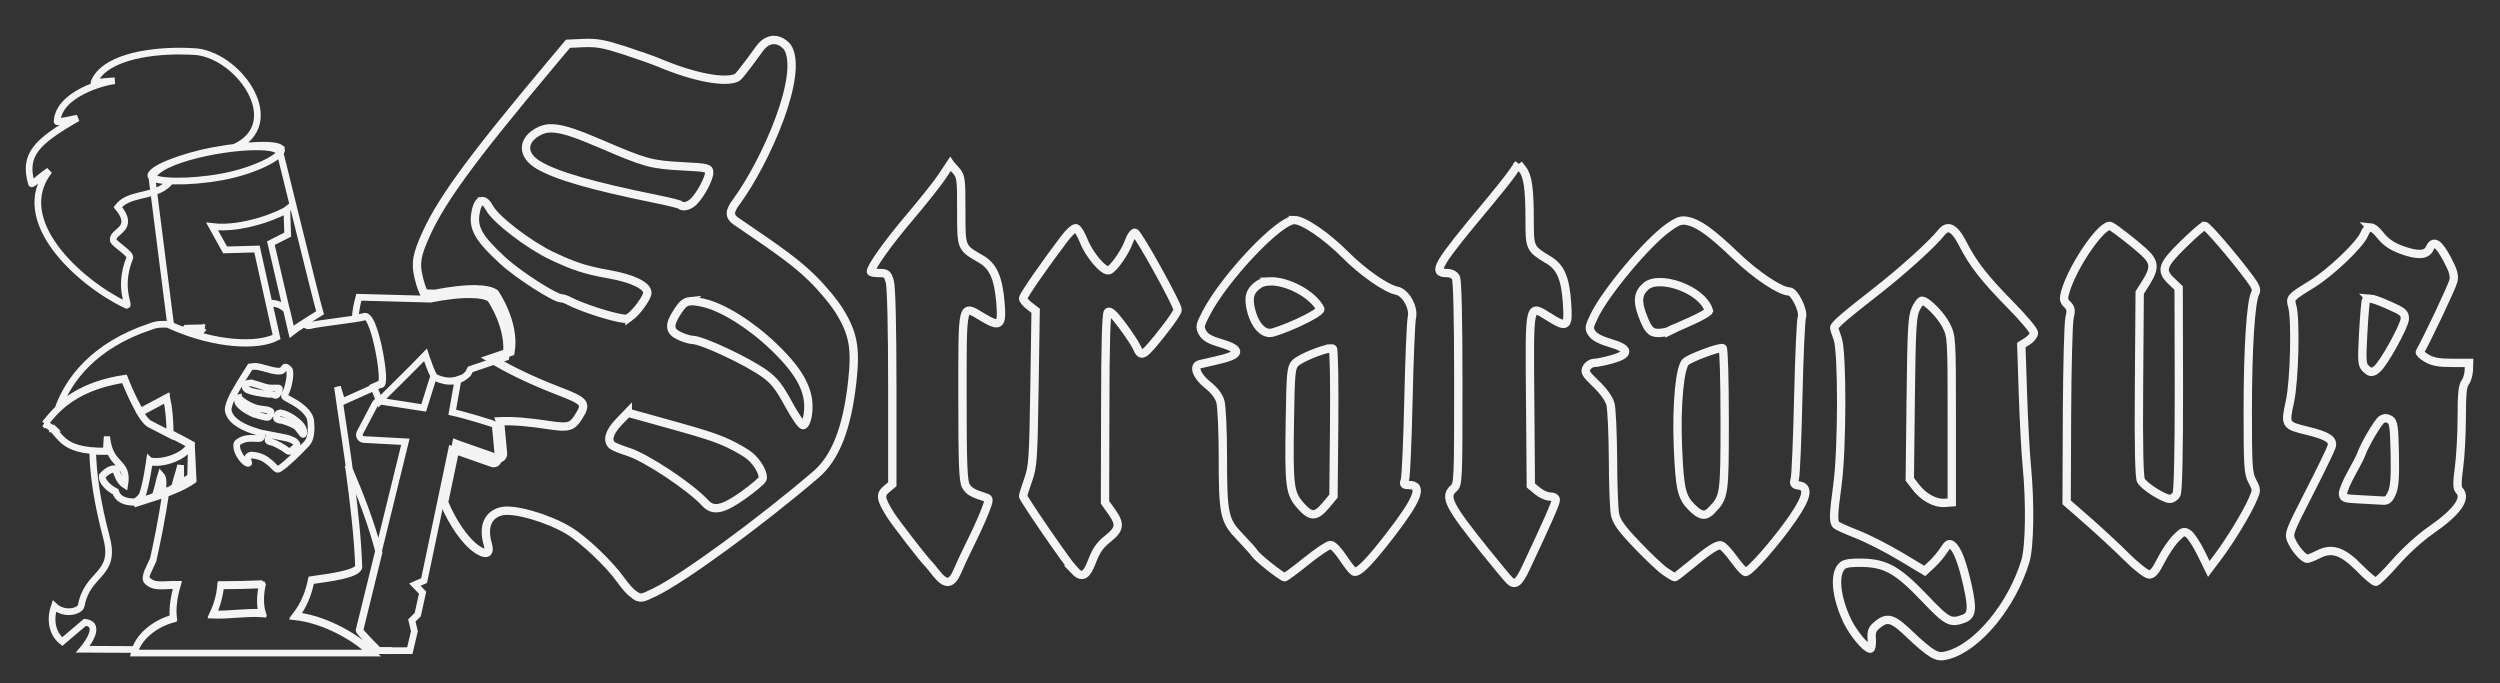 <?xml version="1.0" encoding="UTF-8" standalone="no"?>
<!-- Created with Inkscape (http://www.inkscape.org/) -->

<svg
   xmlns:dc="http://purl.org/dc/elements/1.1/"
   xmlns:cc="http://creativecommons.org/ns#"
   xmlns:rdf="http://www.w3.org/1999/02/22-rdf-syntax-ns#"
   xmlns:svg="http://www.w3.org/2000/svg"
   xmlns="http://www.w3.org/2000/svg"
   xmlns:sodipodi="http://sodipodi.sourceforge.net/DTD/sodipodi-0.dtd"
   xmlns:inkscape="http://www.inkscape.org/namespaces/inkscape"
   version="1.2"
   width="598.672"
   height="163.673"
   viewBox="0 0 598.672 163.673"
   id="Layer_3"
   xml:space="preserve"
   inkscape:version="0.91 r13725"
   sodipodi:docname="controller2.svg"><rect x="0" y="0" width="598.672" height="163.673" fill="#333333" stroke="none"/><sodipodi:namedview
     pagecolor="#ffffff"
     bordercolor="#666666"
     borderopacity="1"
     objecttolerance="10"
     gridtolerance="10"
     guidetolerance="10"
     inkscape:pageopacity="0"
     inkscape:pageshadow="2"
     inkscape:window-width="2560"
     inkscape:window-height="1377"
     id="namedview15"
     showgrid="false"
     inkscape:zoom="1.4142136"
     inkscape:cx="66.173455"
     inkscape:cy="247.83235"
     inkscape:window-x="-8"
     inkscape:window-y="-8"
     inkscape:window-maximized="1"
     inkscape:current-layer="g4475" /><defs
     id="defs25" /><g
     id="g4475"><g
       style="fill:none;stroke:#f4f4f4;stroke-opacity:1"
       id="g3668"
       transform="matrix(0.906,0,0,0.906,1130.956,-584.769)"><g
         style="fill:none;stroke:#f4f4f4;stroke-opacity:1"
         id="g4829"
         transform="matrix(1.628,0,0,1.628,-1394.976,577.916)" /><g
         style="fill:none;stroke:#f4f4f4;stroke-opacity:1"
         id="g4837"
         transform="matrix(1.578,0,0,1.578,-1287.036,100.041)" /><g
         style="fill:none;stroke:#f4f4f4;stroke-opacity:1"
         id="g4877"
         transform="matrix(1.628,0,0,1.628,-1388.646,585.399)"><g
           style="fill:none;stroke:#f4f4f4;stroke-opacity:1"
           id="g4879"
           transform="translate(23.423,-3.977)" /><g
           style="fill:none;stroke:#f4f4f4;stroke-opacity:1"
           id="g4893"
           transform="translate(-3.27,-4.773)" /></g><g
         style="fill:none;stroke:#f4f4f4;stroke-opacity:1"
         id="g3489"
         transform="matrix(0.997,0.08,-0.08,0.997,126.545,14.616)"><g
           style="fill:none;stroke:#f4f4f4;stroke-opacity:1"
           id="g3416"
           transform="matrix(0.856,-0.164,0.164,0.856,-301.288,-120.176)" /></g><g
         style="fill:none;stroke:#f4f4f4;stroke-opacity:1"
         id="g4837-7"
         transform="matrix(1.578,0,0,1.578,-1286.804,99.972)" /><g
         style="fill:none;stroke:#f4f4f4;stroke-opacity:1"
         id="g3489-6"
         transform="matrix(0.997,0.08,-0.08,0.997,126.606,14.312)"><g
           style="fill:none;stroke:#f4f4f4;stroke-opacity:1"
           id="g3416-1"
           transform="matrix(0.856,-0.164,0.164,0.856,-301.288,-120.176)" /></g></g><g
       id="g4494"
       transform="translate(-1.414,181.019)"><g
         id="g4990-3"
         transform="matrix(1.392,0,0,1.392,4427.464,-1666.081)"
         style="fill:none;stroke:#f4f4f4;stroke-width:1.436;stroke-miterlimit:4;stroke-dasharray:none;stroke-opacity:1"><path
           style="color:#000000;display:inline;overflow:visible;visibility:visible;fill:none;fill-opacity:1;fill-rule:evenodd;stroke:#f4f4f4;stroke-width:2;stroke-miterlimit:4;stroke-dasharray:none;stroke-opacity:1;enable-background:accumulate"
           d="m 185.719,-171.068 c -1.307,-0.051 -2.539,0.685 -3.479,1.963 -0.67,0.912 -4.808,6.674 -5.479,7.02 -2.733,1.417 -10.315,-0.018 -18.635,-3.527 -1.415,-0.597 -5.218,-1.939 -8.451,-2.984 -4.789,-1.549 -6.574,-1.873 -9.646,-1.74 l -3.771,0.168 -3.938,4.693 c -20.028,23.873 -27.12,33.684 -30.803,42.609 -1.762,4.27 -1.865,6.021 -0.602,10.312 0.22,0.748 0.519,1.494 0.854,2.238 l 2.684,0.072 c 1e-5,0 4.249,-0.926 8.264,-1.072 0.602,-0.021 1.199,-0.023 1.775,-0.004 l 0,-0.002 c 1.73,0.056 3.276,0.321 4.232,0.949 0,0 4.959,7.107 3.756,14.031 l -4.736,1.611 c 4.548,2.726 9.899,5.303 16.014,7.66 6.775,2.612 7.102,3.033 4.959,6.395 -1.504,2.357 -2.379,2.586 -7.148,1.867 -4.81,-0.725 -8.468,-1.039 -11.646,-0.904 0.015,0.05 0.038,0.096 0.047,0.148 l 0.703,7.467 c 0.137,0.851 -0.693,1.536 -1.502,1.238 l -9.172,-3.213 -0.34,-0.131 -0.17,-0.066 -2.938,13.986 c 1.983,4.806 5.145,9.514 8.098,11.391 2.108,1.342 3.034,0.817 2.391,-1.357 -1.228,-4.15 -0.006,-7.103 3.264,-7.898 2.996,-0.729 11.123,1.608 16.162,4.646 3.597,2.17 9.752,8.021 12.434,11.822 1.008,1.429 2.396,2.984 3.088,3.451 l 0.002,-0.006 c 1.636,1.11 1.758,1.097 5.148,-0.553 6.827,-3.323 25.08,-16.663 38.477,-28.119 4.734,-4.049 7.498,-11.076 8.744,-22.227 0.899,-8.039 0.273,-11.55 -3.018,-16.928 -1.322,-2.161 -4.357,-5.8 -6.74,-8.086 -3.668,-3.517 -6.893,-5.926 -18.105,-13.525 -1.662,-1.126 -1.62,-2.368 0.156,-4.701 7.114,-9.746 16.297,-30.736 12.15,-37.033 -1.005,-1.108 -2.066,-1.622 -3.082,-1.662 z m -53.186,21.174 c 2.452,0.084 5.851,1.249 11.699,3.768 10.546,4.542 11.97,4.932 19.441,5.324 6.036,0.317 6.41,0.405 6.41,1.506 0,1.397 -1.935,5.079 -3.578,6.811 l -0.002,0 c -1.119,1.18 -2.69,1.611 -3.391,0.934 -0.176,-0.171 -2.59,-0.771 -5.365,-1.336 -15.66,-3.179 -24.247,-5.651 -28.568,-8.223 -3.833,-2.282 -3.991,-5.653 -0.363,-7.826 1.116,-0.668 2.246,-1.007 3.717,-0.957 z m 95.32,8.568 -1.953,2.947 c -1.073,1.621 -4.598,6.063 -7.832,9.873 -5.098,6.004 -9.234,11.796 -9.234,12.93 0,0.19 0.884,0.346 1.967,0.346 1.789,0 2.021,0.188 2.562,2.07 0.366,1.284 0.596,10.902 0.596,25.301 l 0,23.229 -1.414,1.193 c -1.574,1.326 -1.414,2.328 0.992,6.178 1.118,1.79 8.229,10.971 8.984,11.602 0.182,0.152 1.051,1.209 1.934,2.348 l 0.01,0 c 2.272,2.933 3.737,2.773 5.127,-0.555 0.602,-1.442 2.062,-4.552 3.242,-6.914 1.18,-2.362 2.675,-5.662 3.32,-7.334 1.097,-2.854 1.107,-3.062 0.172,-3.35 -3.114,-0.97 -4.055,-1.524 -4.766,-2.811 -0.627,-1.139 -0.787,-5.432 -0.787,-21.299 0,-22.906 -0.199,-22.099 4.688,-19.154 4.329,2.608 4.883,2.173 4.404,-3.461 -0.5,-5.881 -1.755,-8.701 -4.605,-10.355 -4.894,-2.842 -4.771,-2.539 -4.771,-11.66 0,-7.726 -0.07,-8.233 -1.318,-9.639 l -1.316,-1.484 z m 136.141,0.008 -1.654,2.336 c -0.91,1.284 -3.452,4.482 -5.65,7.107 -12.133,14.491 -13.425,16.645 -9.984,16.645 1.086,0 1.899,0.381 2.279,1.068 0.383,0.69 0.59,9.657 0.59,25.314 0,23.854 -0.02,24.261 -1.186,25.283 -2.215,1.943 -1.062,4.183 7.863,15.268 2.621,3.256 5.146,6.291 5.613,6.74 1.292,1.252 2.208,0.563 3.834,-2.885 5.015,-10.629 7.236,-15.665 7.236,-16.396 0,-0.516 -0.531,-0.832 -1.393,-0.832 -0.766,0 -2.111,-0.599 -2.99,-1.332 l -1.6,-1.332 -0.162,-20.396 c -0.189,-23.615 -0.327,-22.97 4.336,-20.07 4.563,2.838 4.886,2.602 4.494,-3.275 -0.393,-5.874 -1.541,-8.556 -4.395,-10.271 -4.489,-2.702 -4.559,-2.837 -4.559,-9.486 0,-7.521 -0.424,-10.592 -1.686,-12.213 l -0.988,-1.271 z m -248.377,8.838 c 0.554,-0.067 1.19,0.482 1.836,1.678 1.483,2.744 9.363,8.796 14.859,11.414 5.321,2.534 8.212,3.471 13.709,4.441 5.657,1 9.248,2.725 9.248,4.441 0,1.137 -2.574,4.688 -4.273,5.896 l 0,-0.004 c -0.314,0.225 -0.829,0.409 -1.141,0.352 -2.897,-0.283 -10.38,-2.701 -13.525,-4.371 -0.545,-0.288 -1.26,-0.523 -1.594,-0.523 -1.611,0 -10.392,-5.641 -14.111,-9.064 -5.601,-5.155 -7.072,-7.614 -6.588,-11.025 0.29,-2.048 0.867,-3.149 1.58,-3.234 z m 194.666,4.551 c -3.637,0 -16.649,13.738 -21.102,22.281 -1.539,2.95 -1.615,3.359 -0.893,4.693 0.585,1.08 1.685,1.727 4.217,2.48 5.421,1.613 5.11,2.86 -1.053,4.225 -1.725,0.382 -3.454,0.778 -3.846,0.883 -1.616,0.429 -0.703,2.86 1.83,4.871 1.686,1.34 2.745,2.708 3.131,4.068 0.32,1.127 0.591,6.924 0.592,12.881 0.004,14.232 0.287,15.581 4.111,19.553 1.658,1.722 3.213,3.47 3.461,3.891 0.246,0.418 1.872,1.886 3.613,3.26 1.742,1.375 3.363,2.498 3.605,2.498 0.24,0 2.587,-1.735 5.217,-3.857 2.63,-2.123 5.226,-3.867 5.762,-3.867 0.566,-0.003 1.808,1.252 2.943,2.971 1.08,1.637 2.266,3.156 2.629,3.375 0.966,0.579 3.535,-1.969 8.635,-8.559 6.811,-8.8 8.086,-12.148 4.629,-12.148 -1.239,0 -1.371,-0.169 -0.984,-1.242 0.245,-0.683 0.629,-9.317 0.848,-19.188 0.221,-9.87 0.588,-18.735 0.818,-19.701 0.562,-2.364 -1.492,-6.019 -3.617,-6.434 -2.544,-0.498 -8.148,-4.411 -12.322,-8.604 -4.539,-4.558 -10.074,-8.33 -12.225,-8.33 z m 93.125,0.123 c -0.962,0.032 -1.835,0.495 -3.545,1.711 -5.042,3.587 -15.021,15.512 -17.744,21.205 -1.257,2.623 -1.298,2.962 -0.502,4.139 0.56,0.828 2.105,1.643 4.357,2.297 4.646,1.349 4.785,2.658 0.41,3.891 -1.693,0.476 -3.608,0.869 -4.254,0.869 -0.646,0 -1.459,0.512 -1.805,1.139 -0.549,0.995 -0.267,1.487 2.234,3.873 1.756,1.674 3.092,3.53 3.455,4.795 0.326,1.135 0.564,7.034 0.621,13.107 0.011,6.074 0.231,12.077 0.484,13.34 0.364,1.816 1.461,3.351 5.244,7.326 2.632,2.765 5.679,5.646 6.773,6.4 l 0.008,0 c 1.095,0.754 2.118,1.365 2.279,1.365 0.161,-0.002 1.77,-1.23 3.574,-2.727 4.631,-3.841 6.572,-5.108 7.523,-4.9 0.454,0.097 1.799,1.526 2.988,3.174 1.189,1.647 2.465,3.09 2.828,3.205 0.869,0.274 7.415,-7.164 11.393,-12.947 3.476,-5.055 3.912,-7.447 1.416,-7.793 -1.146,-0.158 -1.279,-0.394 -0.934,-1.658 0.223,-0.811 0.592,-9.548 0.816,-19.418 0.226,-9.87 0.613,-18.511 0.861,-19.203 0.532,-1.481 -1.772,-6.195 -3.027,-6.195 -2.113,0 -7.947,-3.892 -12.775,-8.523 -5.859,-5.62 -8.962,-7.847 -11.654,-8.371 -0.375,-0.073 -0.707,-0.11 -1.027,-0.1 z m 124.979,1.258 c -0.323,0 -2.614,1.986 -5.092,4.416 -5.14,5.041 -5.539,6.296 -2.82,8.881 l 1.693,1.609 0.057,24.195 c 0.008,15.65 -0.196,24.571 -0.576,25.262 -0.324,0.59 -1.044,1.066 -1.598,1.066 -1.414,0 -6.15,-3.004 -6.914,-4.387 -0.41,-0.805 -0.588,-7.732 -0.467,-23.09 l 0.162,-21.941 1.561,-2.484 c 2.14,-3.411 2.026,-4.884 -0.564,-7.252 -2.134,-1.95 -6.696,-5.517 -7.904,-6.18 -1.859,-1.019 -9.132,9.454 -10.914,15.717 -0.483,1.69 -0.406,2.172 0.479,3.037 0.876,0.858 0.969,1.391 0.531,3.236 -0.284,1.214 -0.55,11.651 -0.607,23.191 l -0.088,20.98 5.047,4.418 c 2.775,2.43 6.968,6.314 9.318,8.633 l -0.033,0 c 2.392,2.359 4.776,4.193 5.414,4.25 0.844,0.025 1.584,-0.845 2.85,-3.354 0.94,-1.864 2.539,-4.243 3.555,-5.287 1.672,-1.72 1.954,-1.828 2.998,-1.139 0.633,0.419 1.997,2.492 3.033,4.605 l 1.883,3.842 2.264,-3.014 c 2.834,-3.772 6.735,-10.185 8.172,-13.434 1.086,-2.44 1.086,-2.5 0,-4.564 -1.008,-1.915 -1.1,-3.358 -1.1,-17.062 0,-14.752 0.727,-26.087 1.799,-28.029 0.423,-0.766 0.109,-1.583 -1.381,-3.588 -3.749,-5.047 -10.175,-12.535 -10.756,-12.535 z m 39.803,0.389 c -0.61,-0.058 -1.073,0.508 -1.574,1.68 -1.07,2.505 -8.05,9.147 -12.479,11.877 -5.269,3.249 -5.321,3.308 -4.756,5.314 0.897,3.199 0.536,17.907 -0.564,22.926 -1.213,5.534 -1.158,5.628 4.172,6.928 4.843,1.18 6.282,2.1 5.844,3.738 -0.184,0.693 -2.599,5.678 -5.365,11.078 -4.906,9.579 -5.011,9.86 -4.242,11.594 0.854,1.926 2.925,4.264 3.777,4.264 0.291,0 1.505,-0.493 2.697,-1.096 3.224,-1.629 5.757,-0.765 9.84,3.355 l -0.039,-0.008 c 1.778,1.794 3.527,3.262 3.885,3.262 0.359,0 2.477,-2.085 4.705,-4.635 2.39,-2.735 5.892,-5.912 8.541,-7.75 6.354,-4.409 8.654,-7.68 6.717,-9.557 -0.484,-0.47 -0.484,-1.867 0,-5.533 0.36,-2.696 0.648,-8.129 0.648,-12.074 0,-5.453 0.2,-7.431 0.836,-8.246 0.463,-0.59 0.798,-1.878 0.855,-2.865 l 0.057,-1.795 -4.131,0 c -3.134,-0.001 -4.586,-0.271 -6.012,-1.113 -1.033,-0.611 -1.773,-1.291 -1.641,-1.516 1.658,-2.827 7.755,-15.733 8.037,-17.016 0.291,-1.314 -0.052,-2.505 -1.514,-5.24 -2.042,-3.822 -3.246,-4.578 -4.143,-2.598 -0.772,1.707 -2.827,1.838 -6.717,0.428 -2.252,-0.817 -3.74,-1.814 -4.988,-3.342 -1.082,-1.321 -1.837,-2.003 -2.447,-2.061 z m -101.361,0.188 c -0.498,0.053 -0.981,0.382 -1.457,0.982 -2.231,2.813 -9.428,9.316 -15.779,14.262 -7.28,5.67 -10.014,8.003 -9.957,8.635 0.005,0.216 0.38,1.385 0.83,2.6 1.147,3.132 1.121,26.385 -0.057,35.062 -0.97,7.125 -1.022,8.842 -0.289,9.553 0.279,0.27 2.529,1.281 5,2.246 2.472,0.966 7.129,3.336 10.352,5.266 l 5.859,3.508 1.713,-1.59 c 0.943,-0.874 2.236,-2.407 2.873,-3.404 0.95,-1.488 1.309,-1.694 1.988,-1.146 1.258,1.012 2.438,4.095 3.67,9.588 1.272,5.671 1.081,7.272 -0.965,8.025 -3.115,1.147 -3.91,0.729 -9.246,-4.879 -6.399,-6.726 -9.273,-8.385 -14.807,-8.547 -2.612,-0.077 -4.244,0.131 -4.857,0.627 -2.196,1.765 -1.735,7.417 1.086,13.332 1.381,2.896 4.48,6.625 5.504,6.625 0.259,0 0.415,-1.026 0.34,-2.281 -0.118,-1.944 0.109,-2.478 1.543,-3.602 2.305,-1.808 3.603,-1.368 7.703,2.605 1.884,1.826 4.208,3.779 5.164,4.344 l 0.023,0.002 c 1.418,0.836 2.115,0.922 3.777,0.479 7.13,-1.907 15.366,-11.866 18.6,-22.49 1.046,-3.446 1.201,-14.007 0.334,-22.953 -0.294,-3.037 -0.709,-10.77 -0.922,-17.186 l -0.387,-11.664 1.514,-0.961 c 0.832,-0.529 1.514,-1.409 1.514,-1.957 0,-0.547 -2.502,-3.531 -5.557,-6.631 -6.25,-6.34 -9.036,-9.907 -11.512,-14.742 -1.333,-2.603 -2.5,-3.823 -3.596,-3.707 z m -208.824,0.008 c -0.416,-0.155 -1.667,0.968 -2.906,2.609 -4.994,6.612 -9.799,13.574 -9.799,14.199 0,0.368 0.675,1.184 1.5,1.812 l 1.5,1.143 -0.283,18.539 c -0.261,17.076 -0.379,18.808 -1.5,21.971 -0.67,1.888 -1.217,3.649 -1.217,3.914 0,0.613 10.572,15.983 12.133,17.639 l -0.037,0 c 1.99,2.112 3.051,1.609 4.449,-2.105 0.943,-2.507 1.88,-3.84 3.734,-5.312 2.924,-2.322 3.085,-3.481 0.908,-6.535 l -1.566,-2.199 0.057,-22.492 c 0.014,-15.291 0.22,-22.682 0.635,-23.086 0.437,-0.424 1.418,0.482 3.43,3.166 1.549,2.068 3.123,4.444 3.486,5.279 1.114,2.53 1.506,2.285 6.551,-4.098 1.792,-2.268 3.297,-4.48 3.24,-4.912 -0.032,-1.325 -9.552,-18.461 -10.256,-18.461 -0.361,0 -0.993,0.947 -1.402,2.102 -0.897,2.528 -3.632,6.462 -4.789,6.895 -1.199,0.445 -4.679,-3.585 -6.02,-6.973 -0.614,-1.552 -1.444,-2.944 -1.848,-3.094 z m 46.252,12.729 c 4.241,-0.222 10.517,3.076 12.27,6.656 0,0.475 -2.192,1.812 -5.336,3.256 -2.935,1.347 -5.968,2.449 -6.738,2.449 -1.878,0 -3.554,-1.921 -4.432,-5.084 -0.916,-3.297 -0.465,-5.023 1.707,-6.521 0.681,-0.466 1.551,-0.705 2.529,-0.756 z m 93.893,0.186 c 4.335,0.116 10.384,3.079 11.479,6.889 -0.144,0.362 -2.112,1.477 -4.373,2.475 -2.262,0.998 -4.56,2.038 -5.102,2.314 l 0,-0.004 c -0.544,0.277 -1.752,0.502 -2.686,0.502 -1.801,0 -2.502,-0.801 -3.85,-4.416 -1.234,-3.31 -0.945,-5.254 1.016,-6.854 0.817,-0.668 2.071,-0.945 3.516,-0.906 z m 169.828,3.936 c 0.802,0.052 2.176,0.557 4.6,1.621 3.344,1.47 3.781,1.839 3.781,3.197 0,1.627 -5.163,10.95 -6.711,12.119 l -0.002,-0.002 c -1.198,0.907 -1.566,0.874 -2.713,-0.236 -0.847,-0.821 -0.91,-1.801 -0.547,-8.42 0.228,-4.121 0.528,-7.682 0.666,-7.906 0.169,-0.272 0.445,-0.404 0.926,-0.373 z m -107.338,0.512 c 1.188,0 4.574,3.449 5.85,5.959 1.264,2.571 1.322,2.805 1.322,22.477 l -0.002,19.873 -1.711,0.133 c -2.249,0.169 -5.015,-1.33 -6.861,-3.721 l -1.488,-1.93 0.219,-19.324 c 0.184,-16.417 0.357,-19.637 1.154,-21.396 0.515,-1.139 1.201,-2.07 1.518,-2.07 z m -295.133,0.111 c 0.758,-0.072 1.722,0.081 3.113,0.383 4.594,0.997 11.366,5.212 16.922,10.533 6.693,6.41 9.022,11.142 8.133,16.527 -0.215,1.303 -0.689,2.262 -1.115,2.262 -0.408,0 -1.98,-2.292 -3.496,-5.092 -2.159,-3.988 -3.37,-5.54 -5.582,-7.16 -4.104,-3.006 -15.132,-8.178 -17.436,-8.178 -0.578,0 -1.957,-0.419 -3.064,-0.932 -2.473,-1.142 -2.614,-2.585 -0.564,-5.732 1.136,-1.742 1.826,-2.491 3.09,-2.611 z m 247.221,11.225 c 0.081,4.07e-4 0.14,0.01 0.176,0.031 0.277,0.16 0.49,7.869 0.49,17.129 0,18.007 -0.067,18.487 -3.016,21.611 l -0.002,0 c -1.607,1.703 -2.709,1.562 -4.895,-0.623 -2.417,-2.416 -2.874,-4.41 -3.289,-14.422 -0.421,-10.103 0.462,-19.404 1.947,-20.494 1.381,-1.014 7.378,-3.239 8.588,-3.232 z m -93.736,0.084 c 0.26,-0.017 0.443,0.01 0.525,0.09 0.254,0.254 0.402,8.306 0.311,17.893 l -0.168,17.43 -1.768,2.121 c -2.435,2.922 -3.635,2.954 -6.105,0.156 -2.631,-2.962 -2.822,-4.569 -2.574,-20.488 0.172,-11.235 0.298,-12.609 1.248,-13.625 1.135,-1.214 6.714,-3.46 8.531,-3.576 z m -168.414,15.414 5.623,1.555 c 12.81,3.541 15.449,4.378 18.719,5.934 1.886,0.897 4.11,2.207 4.943,2.91 1.904,1.608 3.42,4.4 2.988,5.496 -0.182,0.459 -2.269,2.215 -4.639,3.9 -4.833,3.438 -7.159,3.924 -9.035,1.887 -3.64,-3.953 -14.162,-10.935 -18.582,-12.33 -1.66,-0.524 -3.338,-1.208 -3.73,-1.52 -1.334,-1.063 -0.757,-3.189 1.502,-5.535 l 2.211,-2.297 z M 571.812,-80.438 c 0.315,0.009 0.635,0.119 0.984,0.332 0.856,0.523 1.024,1.669 1.156,8.121 0.119,5.66 -0.049,7.997 -0.684,9.467 l 0,-0.027 c -0.648,1.502 -1.142,1.928 -2.152,1.842 -0.722,-0.063 -3.171,-0.194 -5.443,-0.299 -3.823,-0.176 -4.127,-0.283 -4.127,-1.41 0.002,-0.67 0.911,-2.833 2.021,-4.807 1.11,-1.974 2.167,-4.034 2.346,-4.57 0.739,-2.208 4.061,-7.839 4.941,-8.375 0.332,-0.19 0.642,-0.282 0.957,-0.273 z"
           transform="matrix(0.718,0,0,0.718,-3179.752,1196.56)"
           id="path4994-4"
           inkscape:connector-curvature="0" /><g
           inkscape:label="Layer 1"
           inkscape:groupmode="layer"
           transform="matrix(0.718,0,0,0.718,-1512.588,525.709)"
           id="layer1-9"
           style="fill:none;stroke:#f4f4f4;stroke-width:2;stroke-miterlimit:4;stroke-dasharray:none;stroke-opacity:1" /></g><g
         id="g3835"
         transform="matrix(1.141,0,0,1.141,1814.155,-851.249)"
         style="fill:none;stroke:#f4f4f4;stroke-width:1.403;stroke-miterlimit:4;stroke-dasharray:none;stroke-opacity:1"><g
           id="g3837"
           transform="matrix(1.173,0,0,1.173,710.548,145.669)"
           style="fill:none;stroke:#f4f4f4;stroke-width:1.196;stroke-miterlimit:4;stroke-dasharray:none;stroke-opacity:1"><path
             id="path3909-2"
             style="color:#000000;display:inline;overflow:visible;visibility:visible;fill:none;fill-opacity:1;fill-rule:nonzero;stroke:#f4f4f4;stroke-width:1.196;stroke-miterlimit:4;stroke-dasharray:none;stroke-opacity:1;enable-background:accumulate"
             d="m -1914.897,442.166 -0.513,0.064 -0.444,0.706 c -2.28,3.571 -3.063,5.022 -3.394,6.312 -0.158,0.617 -0.135,0.867 0.121,1.451 0.556,1.269 2.329,2.391 4.99,3.165 0.978,0.284 1.027,0.342 0.798,0.837 -0.16,0.347 -0.276,0.39 -0.942,0.346 -1.486,-0.098 -2.167,0.01 -3.01,0.492 -0.521,0.297 -0.595,0.487 -0.49,1.246 0.123,0.879 1.053,2.271 1.764,2.638 0.315,0.162 0.428,0.078 0.298,-0.218 -0.248,-0.565 -0.136,-0.993 0.297,-1.143 0.396,-0.137 1.556,0.09 2.305,0.455 0.535,0.26 1.488,1.007 1.929,1.506 0.166,0.188 0.387,0.39 0.49,0.447 0.245,0.136 0.265,0.131 0.697,-0.14 0.871,-0.545 3.107,-2.625 4.719,-4.383 0.57,-0.621 0.812,-1.636 0.766,-3.207 -0.032,-1.133 -0.183,-1.618 -0.738,-2.33 -0.223,-0.286 -0.711,-0.753 -1.082,-1.044 -0.57,-0.448 -1.052,-0.746 -2.735,-1.674 -0.249,-0.137 -0.27,-0.315 -0.072,-0.662 0.467,-0.817 0.9,-2.703 0.844,-3.664 -0.034,-0.579 -0.039,-0.593 -0.326,-0.851 -0.364,-0.327 -0.603,-0.322 -0.787,0.015 -0.075,0.135 -0.208,0.293 -0.293,0.349 -0.347,0.23 -1.413,0.122 -2.62,-0.269 -0.205,-0.067 -0.752,-0.21 -1.215,-0.318 -0.686,-0.159 -0.938,-0.182 -1.356,-0.127 z m -0.629,2.944 c 0.338,-0.016 0.83,0.101 1.679,0.383 1.532,0.509 1.731,0.548 2.762,0.514 0.833,-0.027 0.887,-0.021 0.908,0.133 0.029,0.195 -0.165,0.735 -0.357,0.996 -0.13,0.178 -0.336,0.257 -0.445,0.171 -0.029,-0.022 -0.376,-0.079 -0.767,-0.125 -2.206,-0.258 -3.426,-0.503 -4.067,-0.811 -0.57,-0.273 -0.659,-0.74 -0.204,-1.087 0.14,-0.106 0.289,-0.164 0.491,-0.175 z m -1.977,2.631 c 0.075,-0.015 0.172,0.054 0.284,0.213 0.256,0.365 1.454,1.118 2.258,1.418 0.778,0.291 1.192,0.381 1.963,0.451 0.794,0.073 1.316,0.272 1.349,0.511 0.022,0.159 -0.258,0.685 -0.468,0.874 -0.04,0.035 -0.108,0.067 -0.151,0.066 -0.402,-0.005 -1.474,-0.258 -1.937,-0.454 -0.08,-0.034 -0.183,-0.057 -0.228,-0.053 -0.221,0.019 -1.531,-0.666 -2.107,-1.1 -0.867,-0.653 -1.119,-0.975 -1.119,-1.457 0,-0.289 0.061,-0.449 0.156,-0.47 z m 7.295,2.753 c 0.102,-0.019 0.235,-0.004 0.431,0.022 0.648,0.085 1.661,0.592 2.525,1.269 1.04,0.815 1.448,1.448 1.431,2.21 -0.013,0.184 -0.051,0.322 -0.108,0.327 -0.056,0.005 -0.313,-0.298 -0.575,-0.671 -0.373,-0.531 -0.572,-0.733 -0.906,-0.933 -0.62,-0.371 -2.229,-0.957 -2.545,-0.93 -0.08,0.007 -0.273,-0.036 -0.435,-0.095 -0.361,-0.13 -0.411,-0.333 -0.191,-0.797 0.121,-0.257 0.202,-0.371 0.372,-0.403 z m -1.526,3.908 0.798,0.156 c 1.823,0.342 2.202,0.422 2.68,0.601 0.276,0.103 0.604,0.265 0.732,0.353 0.292,0.202 0.554,0.571 0.516,0.729 -0.015,0.067 -0.268,0.334 -0.56,0.597 -0.595,0.537 -0.903,0.637 -1.199,0.375 -0.575,-0.509 -2.153,-1.362 -2.785,-1.504 -0.237,-0.053 -0.479,-0.126 -0.538,-0.165 -0.203,-0.132 -0.167,-0.441 0.097,-0.795 l 0.26,-0.347 z m -21.671,4.608 c 2.083,0.557 6.481,-0.704 7.473,-3.143 l 0.314,6.497 c -3.182,2.153 -7.466,3.151 -10.561,4.217 0.285,-0.286 1.266,-0.871 1.504,-1.526 0.69,-1.897 1.27,-6.046 1.27,-6.046 z m -0.041,0.206 c 2.083,0.557 6.481,-0.704 7.473,-3.143 l 0.314,6.497 c -3.182,2.153 -7.466,3.151 -10.561,4.217 0.285,-0.286 1.266,-0.871 1.504,-1.526 0.69,-1.897 1.27,-6.046 1.27,-6.046 z m -18.72,-6.803 c 1.281,-1.392 4.321,-6.452 14.247,-7.938 0,0 2.497,6.531 4.397,7.861 4.602,2.329 6.76,3.486 7.583,3.952 l -0.113,5.266 c -0.016,0.726 -0.824,1.141 -1.809,1.491 l -0.036,-3.024 c -0.221,1.111 -0.836,2.756 -1.018,3.747 -0.68,0.772 -1.804,0.975 -2.34,1.037 -0.161,0.084 0.783,-2.214 -0.134,-3.227 -0.183,0.562 -0.8,3.529 -1.057,3.694 -2.648,1.616 -6.451,1.504 -7.029,-0.735 -1.377,-0.684 -2.541,-1.958 -2.398,-2.811 0,0 1.072,-1.34 2.279,-1.277 0.181,-0.123 0.481,2.007 1.748,2.813 0.725,-4.192 -2.557,-3.132 -3.179,-8.098 l -0.129,2.128 c -9.013,0.125 -7.801,-3.483 -11.013,-4.879 z m 24.489,-66.678 c -6.618,-0.056 -14.015,1.387 -15.682,5.608 -0.013,0.054 2.192,-0.235 3.728,-0.298 -1.986,0.161 -10.061,2.361 -10.321,7.275 -0.352,0.273 3.672,-0.606 3.672,-0.606 -7.482,4.267 -9.723,6.654 -8.263,11.683 0.017,0.43 1.033,-0.817 3.17,-2.254 -6.873,8.816 5.21,19.915 13.711,24 1.07,0.626 -1.585,-2.769 0.709,-8.409 0.3,-0.736 -2.778,-2.467 -2.951,-3.144 -0.317,-1.708 4.154,-1.914 0.822,-5.952 1.8,-2.385 5.524,-1.802 8.124,-3.488 0.547,-0.363 0.988,-0.761 1.355,-1.162 -2.048,-0.086 -3.469,-0.394 -3.575,-0.918 -0.232,-1.146 5.205,-3.426 11.217,-4.532 1.257,-0.231 2.493,-0.412 3.683,-0.56 9.31,-4.216 1.188,-16.171 -6.63,-17.13 -0.895,-0.066 -1.825,-0.104 -2.77,-0.112 z m 17.884,17.605 c 0.232,1.146 -4.657,3.792 -10.669,4.897 -6.012,1.106 -12.361,0.942 -12.593,-0.204 -0.232,-1.146 5.205,-3.426 11.216,-4.531 6.012,-1.106 11.813,-1.308 12.045,-0.162 z m -4.409,-0.481 c -6.813,-0.027 -19.473,2.814 -18.703,6.161 l 3.272,25.756 c 8.106,3.593 15.667,3.776 18.93,2.062 l -3.49,-15.698 -5.702,0.162 -2.322,-4.187 c 5.576,0.681 12.413,-2.253 13.464,-3.077 l -0.076,0.481 0.131,4.053 -3,1.522 3.682,15.788 c 0.865,-0.713 5.107,-3.334 5.107,-3.334 -0.573,-1.868 -7.145,-28.618 -7.145,-28.618 -0.258,-0.734 -1.878,-1.062 -4.149,-1.071 z m 2.242,27.968 c -0.018,3.2e-4 -0.037,0.004 -0.055,0.004 l 1.359,6.113 c -3.263,1.714 -10.825,1.53 -18.931,-2.062 l -0.026,-0.203 c -1.312,-0.145 -2.532,-0.132 -3.626,0.336 -10.181,3.382 -14.633,9.531 -16.475,14.503 2.07,-1.962 5.588,-4.313 11.836,-5.249 0,0 1.358,3.539 2.832,5.938 l 4.715,-2.519 c 0.418,1.925 0.595,4.099 0.616,6.377 1.903,0.986 3.292,1.721 3.818,2.019 l -0.114,5.266 c -0.016,0.726 -0.824,1.141 -1.808,1.49 l -0.035,-3.024 c -0.221,1.111 -0.836,2.756 -1.017,3.747 -0.445,0.505 -1.072,0.754 -1.609,0.892 -0.672,4.858 -1.63,9.338 -2.262,12.201 -0.814,1.784 -1.5,2.876 -1.169,3.569 1.255,1.461 3.075,0.852 5.506,0.898 -0.567,1.93 -0.95,4.187 -0.715,6.012 -3.337,0.895 -6.402,3.318 -7.043,6.303 l 42.704,0 c -3.675,-3.573 -9.254,-6.228 -13.824,-6.723 1.594,-2.073 2.337,-4.105 2.824,-6.425 3.604,-0.516 7.794,-1.058 8.498,-2.28 -0.257,-9.011 -2.422,-22.581 -3.281,-28.388 -0.053,-0.358 -0.5,-3.535 -0.555,-3.833 l 0.825,2.693 6.892,-3.099 c 1.313,0.681 -0.92,-12.169 -2.64,-12.122 -1.841,0.51 -8.342,1.126 -10.101,1.611 -0.281,0.078 -0.611,-0.098 -0.959,-0.371 -0.938,0.605 -1.844,1.202 -2.189,1.487 l -0.924,-3.963 c -0.992,-0.966 -1.994,-1.216 -3.065,-1.197 z m -38.738,22.351 c -0.01,0.039 -0.016,0.083 -0.022,0.121 0.047,-0.003 0.082,-0.008 0.129,-0.012 -0.036,-0.036 -0.07,-0.074 -0.107,-0.109 z m 37.508,27.838 0,0.003 c -0.439,1.909 -0.454,3.752 -0.045,5.166 -3.017,-0.197 -5.86,0.366 -8.652,0.244 -0.064,-0.002 -0.126,-0.005 -0.19,-0.007 0.785,-1.678 1.28,-3.511 1.426,-5.239 2.414,-0.011 4.955,-0.062 7.462,-0.166 z m 37.572,-51.702 c -0.431,-0.014 -0.877,-0.012 -1.327,0.004 -3.001,0.109 -6.176,0.801 -6.176,0.801 l -12.843,-0.347 c -0.371,1.351 -0.573,2.579 -0.657,3.732 0.742,-0.118 1.386,-0.234 1.785,-0.344 1.721,-0.047 3.952,12.801 2.639,12.121 l -1.128,0.508 c 0.355,0.812 0.711,1.651 1.054,2.544 0.245,-0.295 6.185,-6.094 8.235,-8.251 0,0 1.181,3.636 1.706,4.03 0.853,0.437 3.612,1.619 5.889,-0.638 l 0.425,-0.798 6.367,-2.166 c 0.899,-5.174 -2.807,-10.486 -2.807,-10.486 -0.714,-0.469 -1.87,-0.667 -3.163,-0.709 z m -6.942,14.533 -1.801,5.722 c -2.726,-0.413 -5.122,-0.81 -7.809,-1.204 -0.347,-0.051 -0.689,0.117 -0.86,0.423 l -2.729,5.19 c -0.302,0.546 0.072,1.22 0.695,1.251 l 7.426,0.398 -8.276,33.724 c -0.06,0.254 2.314,2.65 3.319,3.658 l 5.748,0 0.825,-3.477 -0.46,-1.937 1.055,-1.028 0.87,-3.941 -1.385,-1.433 1.655,-0.723 4.929,-23.469 0.127,0.05 0.254,0.098 6.854,2.401 c 0.605,0.222 1.224,-0.289 1.122,-0.925 l -0.525,-5.58 c -0.052,-0.323 -0.287,-0.588 -0.601,-0.677 0,0 -4.321,-1.402 -7.127,-2.013 l 1.039,-5.865 c -1.8,0.639 -3.546,-0.118 -4.194,-0.45 -0.044,-0.033 -0.099,-0.118 -0.152,-0.194 z m -41.117,-8.613 -3.182,0.07 c -0.01,0.012 -0.022,0.023 -0.031,0.035 0.895,0.155 1.817,0.301 2.77,0.377 0.144,-0.17 0.295,-0.321 0.442,-0.482 z m -6.703,12.683 -4.735,2.53 c 0.535,0.877 1.085,1.617 1.594,1.973 1.66,0.84 2.682,1.372 3.758,1.93 -0.019,-2.298 -0.196,-4.492 -0.617,-6.432 z m -10.642,7.33 -0.13,2.128 c -0.92,0.013 -1.709,-0.022 -2.432,-0.08 0.078,4.148 0.807,9.218 2.474,15.505 1.809,6.824 -3.444,6.155 -4.516,12.131 -0.185,1.032 -3.007,1.811 -4.824,0.101 -0.686,1.982 -0.664,4.713 1.427,6.345 l 4.056,-3.44 c 3.45,0.368 -0.363,4.815 -0.363,4.815 l 9.384,0.045 c 0.991,-2.58 3.769,-4.627 6.776,-5.434 -0.235,-1.825 0.148,-4.08 0.715,-6.011 -2.43,-0.046 -4.251,0.563 -5.506,-0.898 -0.331,-0.692 0.357,-1.784 1.171,-3.569 0.629,-2.851 1.584,-7.305 2.255,-12.14 -0.277,0.07 -0.536,0.12 -0.718,0.142 -0.161,0.084 0.783,-2.214 -0.134,-3.227 -0.183,0.562 -0.799,3.529 -1.057,3.694 -2.648,1.616 -6.451,1.505 -7.029,-0.734 -1.377,-0.684 -2.541,-1.958 -2.398,-2.811 0,0 1.072,-1.34 2.28,-1.277 0.181,-0.123 0.481,2.008 1.749,2.814 0.725,-4.192 -2.556,-3.133 -3.179,-8.099 z m 43.235,4.995 c 0.817,5.947 1.625,12.696 1.776,17.996 -0.704,1.222 -4.894,1.765 -8.498,2.281 -0.487,2.321 -1.23,4.35 -2.824,6.424 4.279,0.463 9.443,2.82 13.1,6.052 l 3.621,0.018 c 0,-0.016 4e-4,-0.032 0,-0.048 l -1.829,0 c -1.005,-1.008 -3.379,-3.404 -3.319,-3.658 l 3.4,-13.85 c -1.344,-5.236 -3.291,-10.228 -5.428,-15.213 z m -15.451,21.004 c -2.507,0.105 -5.047,0.155 -7.462,0.166 -0.146,1.728 -0.641,3.562 -1.426,5.24 0.064,0.003 0.125,0.004 0.19,0.006 2.792,0.123 5.635,-0.44 8.652,-0.242 -0.409,-1.414 -0.392,-3.258 0.047,-5.167 l 0,-10e-4 0,-0.001 z"
             inkscape:connector-curvature="0" /></g></g></g></g></svg>